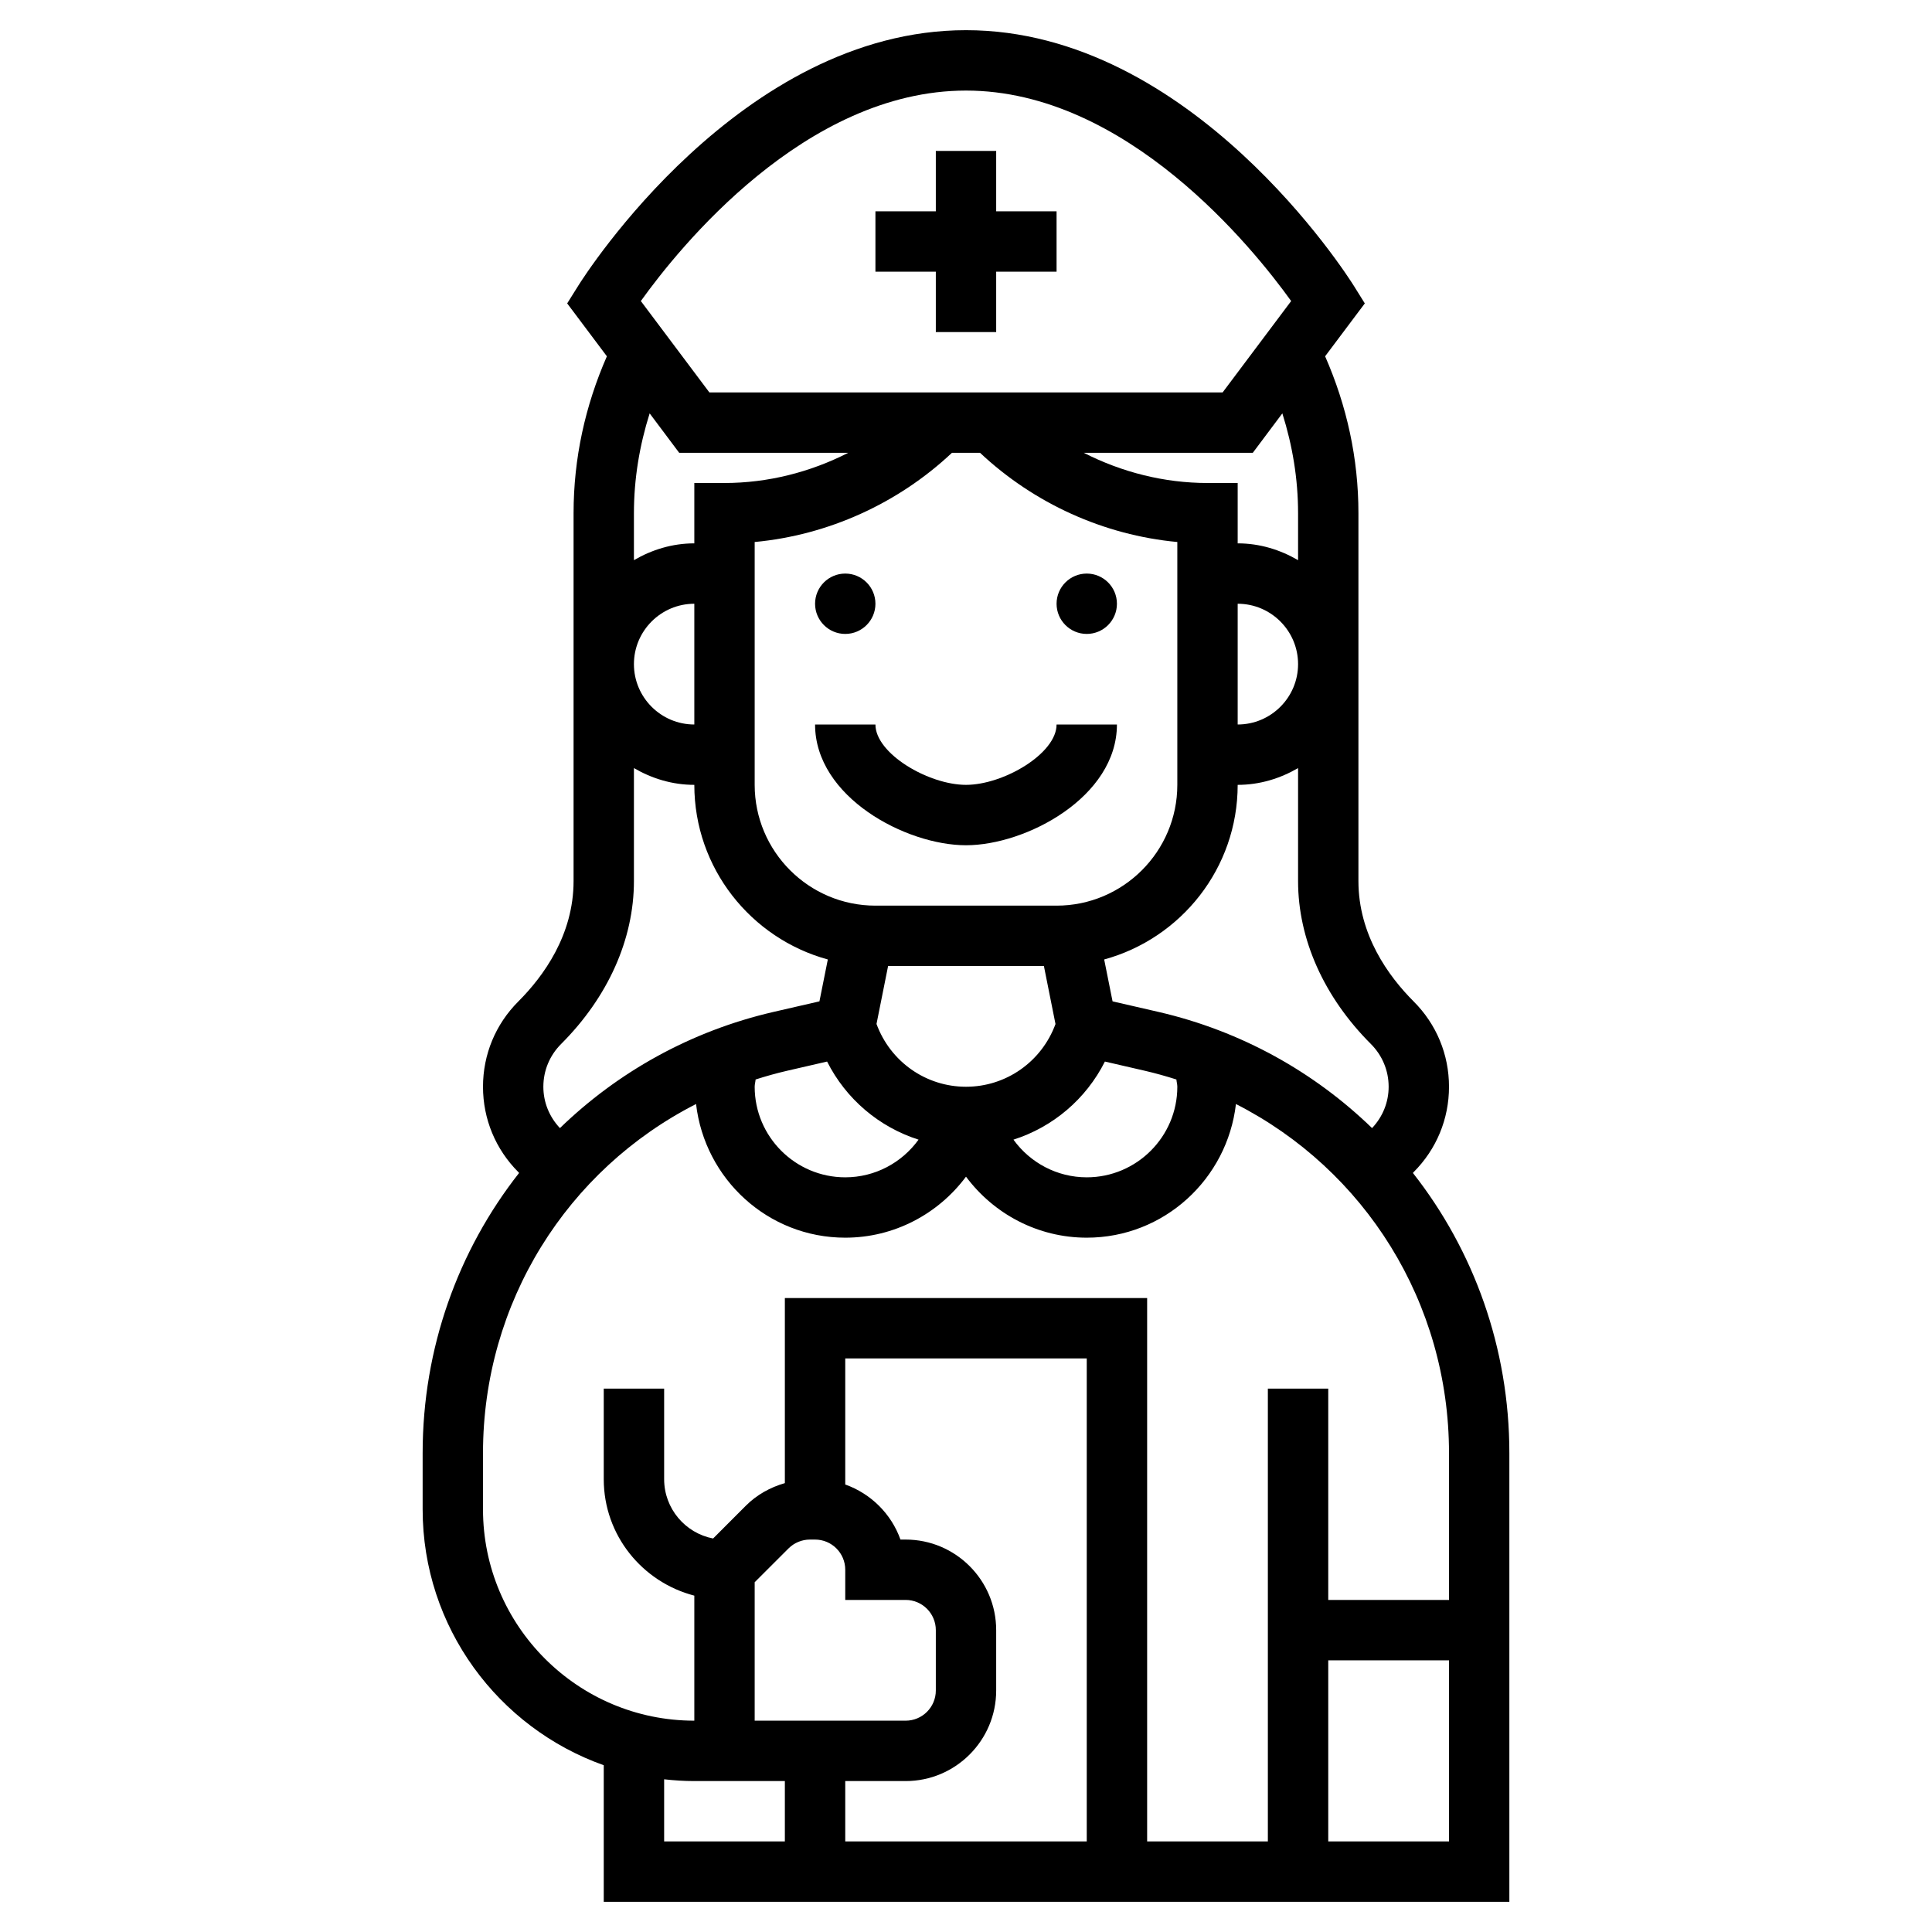 <svg width="50" height="50" viewBox="0 0 50 50" fill="none" xmlns="http://www.w3.org/2000/svg">
<path d="M25 21.875C26.555 21.875 28.906 20.629 28.906 18.75H27.344C27.344 19.505 25.968 20.312 25 20.312C24.032 20.312 22.656 19.505 22.656 18.75H21.094C21.094 20.629 23.445 21.875 25 21.875Z" fill="black"/>
<path d="M28.125 16.406C28.556 16.406 28.906 16.056 28.906 15.625C28.906 15.194 28.556 14.844 28.125 14.844C27.694 14.844 27.344 15.194 27.344 15.625C27.344 16.056 27.694 16.406 28.125 16.406Z" fill="black"/>
<path d="M21.875 16.406C22.306 16.406 22.656 16.056 22.656 15.625C22.656 15.194 22.306 14.844 21.875 14.844C21.444 14.844 21.094 15.194 21.094 15.625C21.094 16.056 21.444 16.406 21.875 16.406Z" fill="black"/>
<path d="M24.219 8.594H25.781V7.031H27.344V5.469H25.781V3.906H24.219V5.469H22.656V7.031H24.219V8.594Z" fill="black"/>
<path d="M36.566 30.356C36.573 30.349 36.578 30.341 36.584 30.335C37.175 29.744 37.5 28.96 37.5 28.125C37.5 27.29 37.175 26.506 36.584 25.916C35.933 25.264 35.156 24.195 35.156 22.802V13.281C35.156 11.863 34.856 10.503 34.294 9.221L35.321 7.852L35.038 7.398C34.869 7.128 30.835 0.781 25 0.781C19.165 0.781 15.131 7.128 14.963 7.398L14.679 7.852L15.706 9.221C15.144 10.503 14.844 11.863 14.844 13.281V22.802C14.844 24.195 14.067 25.264 13.416 25.916C12.825 26.506 12.5 27.29 12.5 28.125C12.5 28.96 12.825 29.744 13.415 30.334C13.422 30.341 13.427 30.349 13.434 30.356C11.857 32.362 10.938 34.887 10.938 37.607V39.062C10.938 42.116 12.898 44.715 15.625 45.684V49.219H39.062V37.607C39.062 34.887 38.143 32.362 36.566 30.356ZM35.48 27.02C35.775 27.316 35.938 27.708 35.938 28.125C35.938 28.527 35.784 28.903 35.509 29.195C34.017 27.75 32.132 26.685 29.98 26.188L28.793 25.915L28.576 24.831C30.564 24.288 32.031 22.47 32.031 20.312C32.603 20.312 33.132 20.147 33.594 19.878V22.802C33.594 24.305 34.263 25.804 35.48 27.02V27.02ZM30.469 28.125C30.469 29.417 29.417 30.469 28.125 30.469C27.355 30.469 26.659 30.091 26.228 29.494C27.249 29.169 28.105 28.445 28.595 27.473L29.627 27.711C29.905 27.775 30.177 27.852 30.445 27.937C30.45 28 30.469 28.061 30.469 28.125ZM19.555 27.937C19.822 27.852 20.094 27.775 20.372 27.711L21.405 27.473C21.895 28.445 22.752 29.169 23.772 29.494C23.341 30.091 22.646 30.469 21.875 30.469C20.583 30.469 19.531 29.417 19.531 28.125C19.531 28.062 19.55 28 19.555 27.937ZM25.364 11.719C26.758 13.029 28.567 13.85 30.469 14.027V20.312C30.469 22.036 29.067 23.438 27.344 23.438H22.656C20.933 23.438 19.531 22.036 19.531 20.312V14.027C21.432 13.85 23.241 13.03 24.636 11.719H25.364ZM25 28.125C23.959 28.125 23.041 27.474 22.684 26.5L22.984 25H27.016L27.316 26.502C26.959 27.474 26.041 28.125 25 28.125ZM32.031 15.625C32.893 15.625 33.594 16.326 33.594 17.188C33.594 18.049 32.893 18.75 32.031 18.75V15.625ZM33.594 13.281V14.497C33.132 14.228 32.603 14.062 32.031 14.062V12.5H31.25C30.133 12.5 29.034 12.222 28.049 11.719H32.422L33.187 10.698C33.449 11.529 33.594 12.391 33.594 13.281ZM25 2.344C29.157 2.344 32.437 6.429 33.415 7.791L31.641 10.156H18.359L16.585 7.791C17.56 6.429 20.831 2.344 25 2.344V2.344ZM17.578 11.719H21.951C20.966 12.222 19.867 12.5 18.75 12.5H17.969V14.062C17.397 14.062 16.868 14.228 16.406 14.497V13.281C16.406 12.391 16.551 11.529 16.813 10.698L17.578 11.719ZM17.969 18.75C17.107 18.75 16.406 18.049 16.406 17.188C16.406 16.326 17.107 15.625 17.969 15.625V18.75ZM14.52 27.02C15.737 25.804 16.406 24.305 16.406 22.802V19.878C16.868 20.147 17.397 20.312 17.969 20.312C17.969 22.47 19.436 24.288 21.424 24.831L21.207 25.915L20.02 26.188C17.867 26.685 15.983 27.75 14.491 29.195C14.216 28.904 14.062 28.527 14.062 28.125C14.062 27.708 14.225 27.316 14.52 27.02V27.02ZM12.5 39.062V37.607C12.5 33.708 14.677 30.273 18.014 28.572C18.239 30.513 19.874 32.031 21.875 32.031C23.139 32.031 24.28 31.419 25 30.452C25.72 31.419 26.861 32.031 28.125 32.031C30.126 32.031 31.761 30.513 31.986 28.572C35.323 30.274 37.5 33.708 37.5 37.607V41.406H34.375V35.938H32.812V47.656H29.688V33.594H20.312V38.383C19.936 38.491 19.587 38.683 19.302 38.968L18.455 39.816C17.734 39.677 17.188 39.042 17.188 38.281V35.938H15.625V38.281C15.625 39.733 16.624 40.946 17.969 41.295V44.531C14.954 44.531 12.5 42.078 12.5 39.062V39.062ZM19.531 40.948L20.407 40.073C20.553 39.927 20.754 39.844 20.959 39.844H21.094C21.525 39.844 21.875 40.194 21.875 40.625V41.406H23.438C23.869 41.406 24.219 41.757 24.219 42.188V43.75C24.219 44.181 23.869 44.531 23.438 44.531H19.531V40.948ZM23.438 46.094C24.73 46.094 25.781 45.042 25.781 43.75V42.188C25.781 40.895 24.73 39.844 23.438 39.844H23.304C23.068 39.18 22.539 38.655 21.875 38.419V35.156H28.125V47.656H21.875V46.094H23.438ZM17.188 46.048C17.445 46.077 17.705 46.094 17.969 46.094H20.312V47.656H17.188V46.048ZM34.375 47.656V42.969H37.5V47.656H34.375Z" fill="black"/>
</svg>
